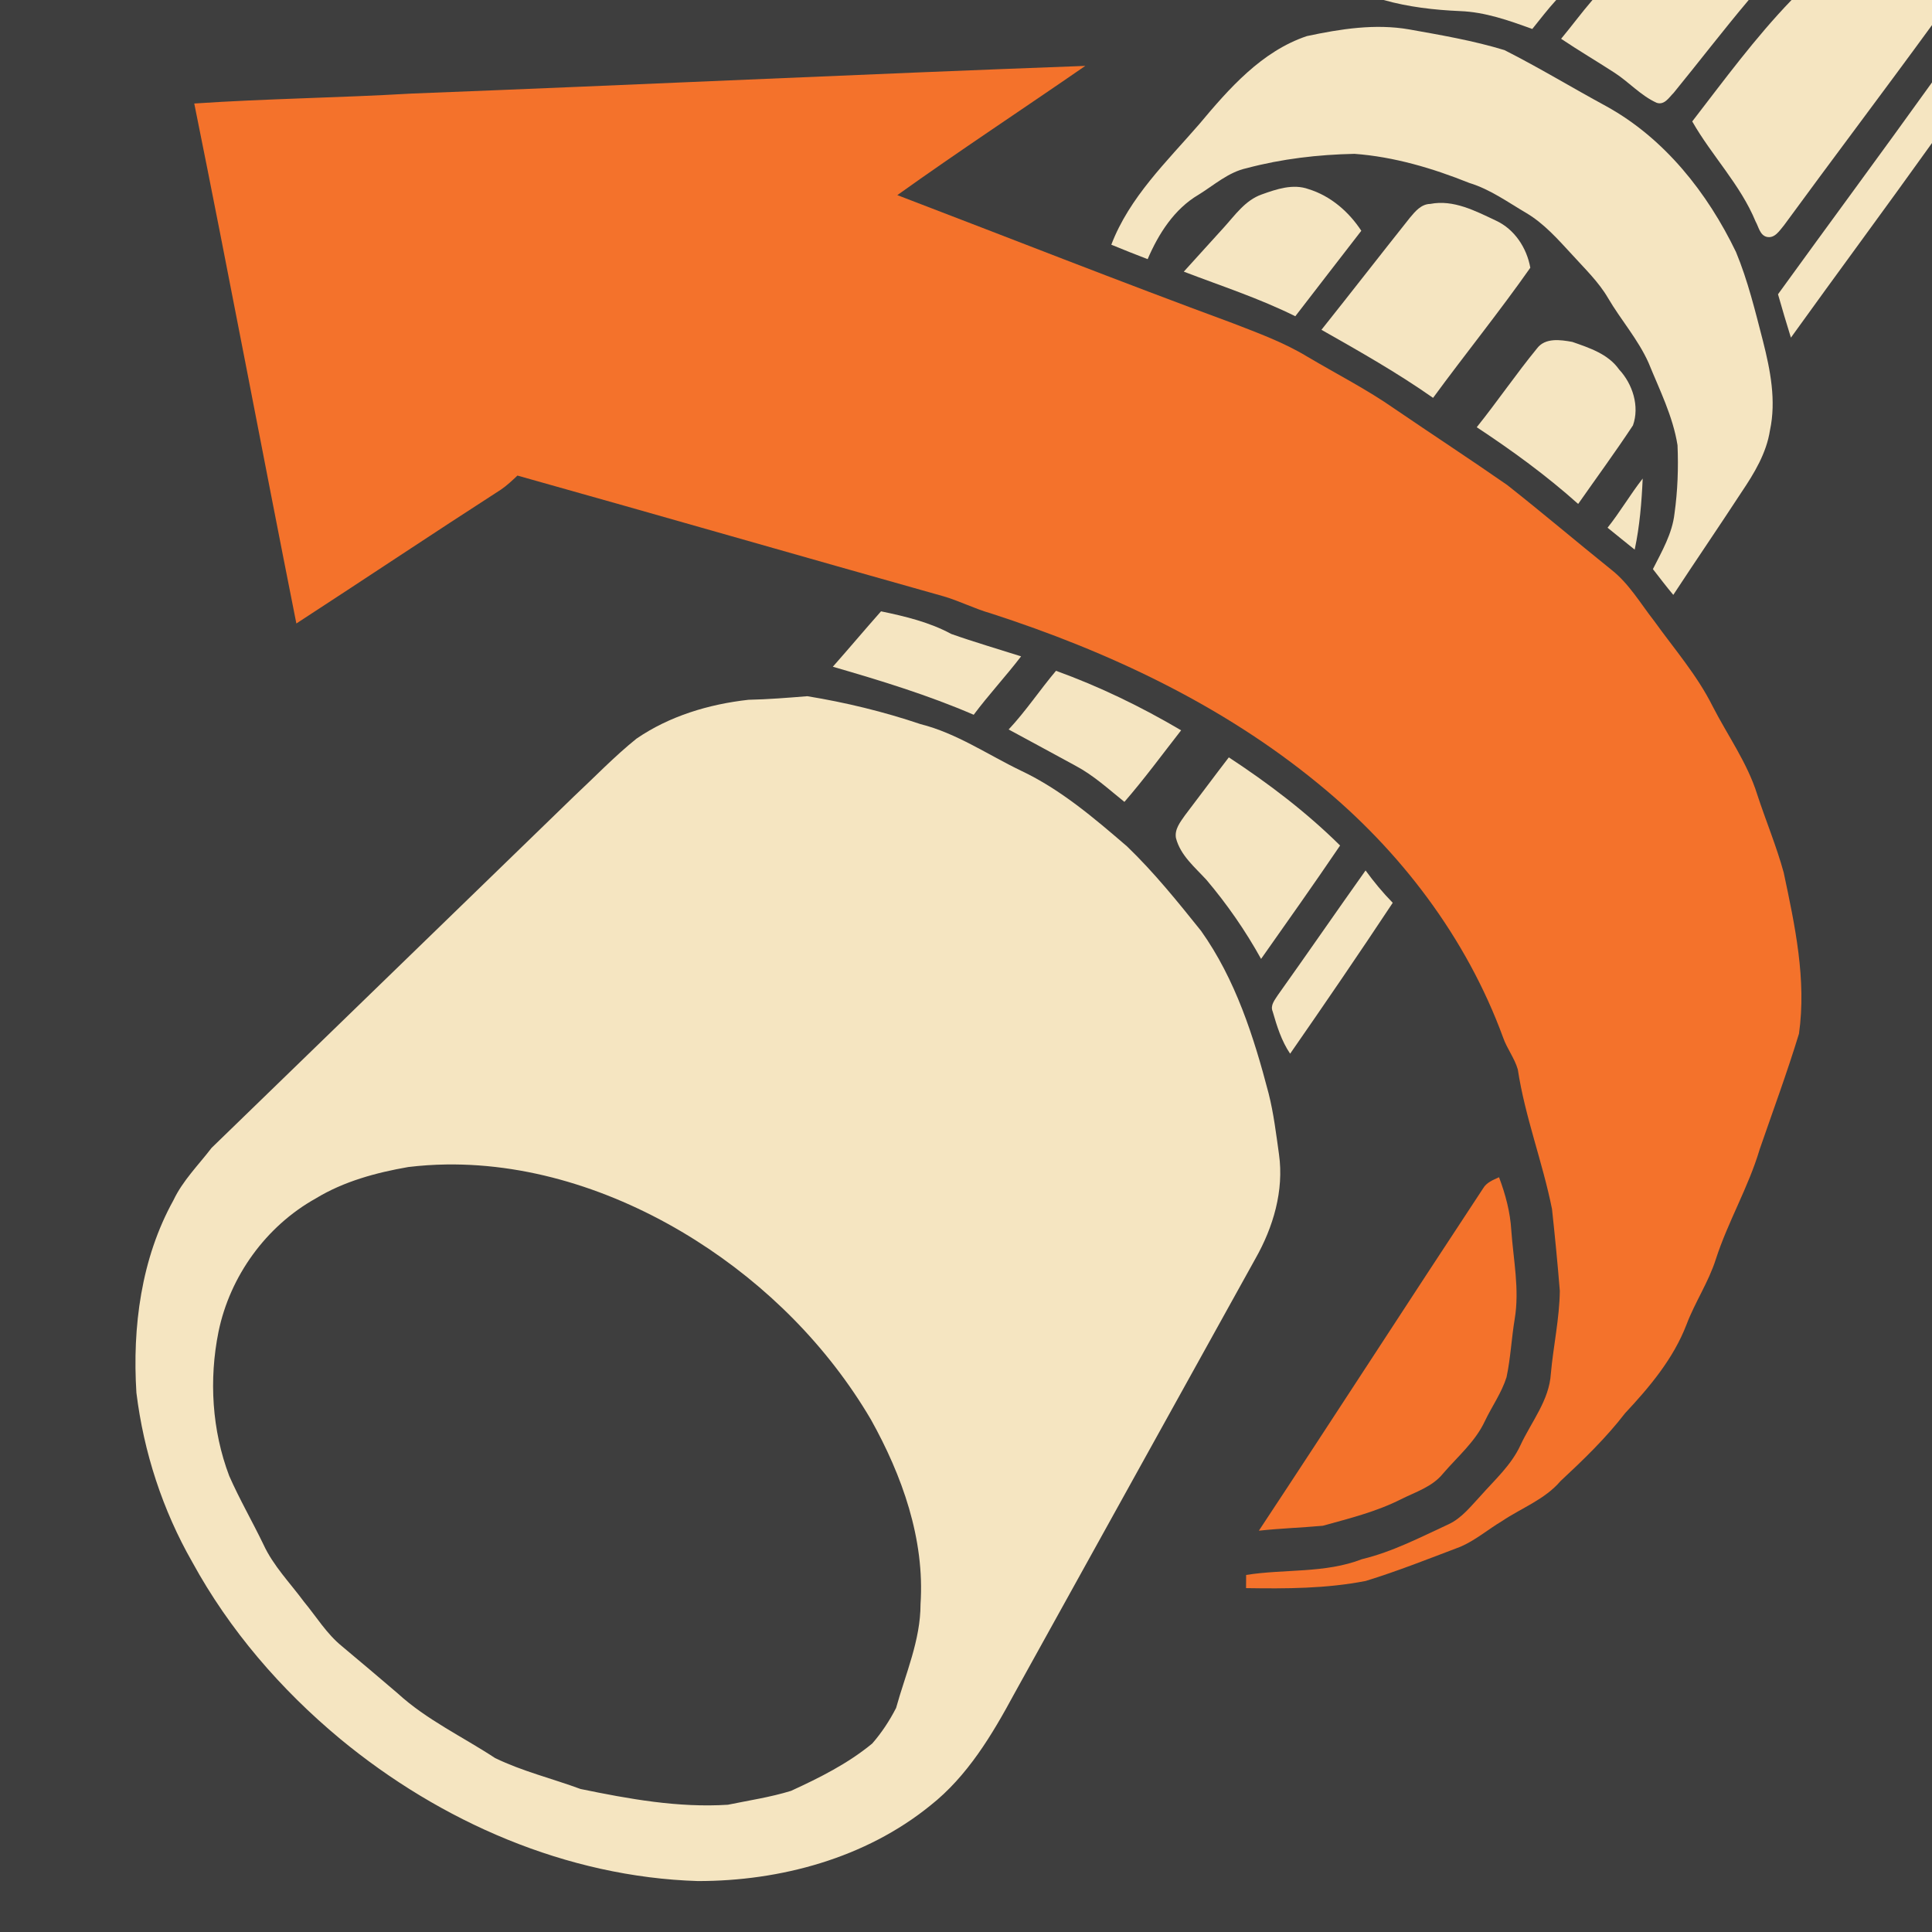 <?xml version="1.0" encoding="UTF-8" standalone="no"?>
<svg
   xmlns:dc="http://purl.org/dc/elements/1.1/"
   xmlns:cc="http://creativecommons.org/ns#"
   xmlns:rdf="http://www.w3.org/1999/02/22-rdf-syntax-ns#"
   xmlns:svg="http://www.w3.org/2000/svg"
   xmlns="http://www.w3.org/2000/svg"
   xmlns:sodipodi="http://sodipodi.sourceforge.net/DTD/sodipodi-0.dtd"
   xmlns:inkscape="http://www.inkscape.org/namespaces/inkscape"
   width="1280"
   height="1280"
   viewBox="0 0 1024 1024"
   version="1.1"
   id="svg2"
   inkscape:version="0.48.1 "
   sodipodi:docname="kill_while_spunup.svg">
  <defs
     id="defs42" />
  <sodipodi:namedview
     pagecolor="#ffffff"
     bordercolor="#666666"
     borderopacity="1"
     objecttolerance="10"
     gridtolerance="10"
     guidetolerance="10"
     inkscape:pageopacity="0"
     inkscape:pageshadow="2"
     inkscape:window-width="1920"
     inkscape:window-height="1018"
     id="namedview40"
     showgrid="false"
     inkscape:snap-page="true"
     fit-margin-top="0"
     fit-margin-left="0"
     fit-margin-right="0"
     fit-margin-bottom="0"
     inkscape:zoom="0.6609375"
     inkscape:cx="466.00473"
     inkscape:cy="640"
     inkscape:window-x="-8"
     inkscape:window-y="-8"
     inkscape:window-maximized="1"
     inkscape:current-layer="layer1" />
  <g
     inkscape:groupmode="layer"
     id="layer1"
     inkscape:label="background">
    <rect
       style="fill:#3e3e3e;fill-opacity:1;stroke:none"
       id="rect3021"
       width="1024"
       height="1024"
       x="0"
       y="0" />
  </g>
  <g
     inkscape:groupmode="layer"
     id="layer2"
     inkscape:label="foreground">
    <path
       d="m 733.34,0 91.48,0 c -4.48,4.92 -8.52,10.18 -12.68,15.36 -12.38,-4.5 -25,-9 -38.3,-9.48 C 760.16,5.28 746.54,3.72 733.34,0 z"
       id="path6"
       inkscape:connector-curvature="0"
       style="fill:#f5e5c1" />
    <path
       d="m 844.04,0 82.8,0 c -13.56,16.1 -26.38,32.82 -39.7,49.14 -2.48,2.46 -4.96,6.76 -9.08,5.34 -8.48,-3.84 -14.72,-11.04 -22.44,-16 C 846.26,32.42 836.66,26.76 827.42,20.56 833.06,13.78 838.28,6.68 844.04,0 z"
       id="path8"
       inkscape:connector-curvature="0"
       style="fill:#f5e5c1" />
    <path
       d="m 949.56,0 74.44,0 0,13.3 c -25.92,35.54 -52.48,70.62 -78.46,106.14 -2.34,2.76 -4.9,7.12 -9.18,6.1 -3.6,-0.94 -4.24,-5.3 -5.84,-8.1 C 922.46,97.88 907.28,82.56 896.92,64.36 913.86,42.42 930.28,20 949.56,0 z"
       id="path10"
       inkscape:connector-curvature="0"
       style="fill:#f5e5c1" />
    <path
       d="m 692.72,19.12 c 17.76,-3.78 36.14,-6.68 54.24,-3.52 16.92,3.02 33.98,5.94 50.44,10.96 18.4,9.3 36.02,20.04 54.16,29.86 30.8,17.06 53.44,45.82 68.54,77.12 6.34,15.28 10.2,31.38 14.34,47.34 3.88,15.32 7.06,31.48 3.68,47.2 -1.86,12.1 -8.36,22.82 -15.1,32.82 -11.9,18.22 -24.2,36.2 -36.14,54.4 -3.74,-4.46 -7.24,-9.08 -10.8,-13.66 4.74,-9.4 10.26,-18.82 11.44,-29.46 1.68,-11.98 2.12,-24.16 1.6,-36.22 -2.44,-15.34 -9.54,-29.38 -15.34,-43.64 -5.54,-12.42 -14.66,-22.7 -21.5,-34.38 -5.08,-8.68 -12.42,-15.64 -19.1,-23.04 -7.38,-7.98 -14.7,-16.34 -24.14,-21.96 -9.84,-5.76 -19.2,-12.6 -30.24,-15.96 -19.48,-7.82 -39.9,-13.88 -60.9,-15.44 -19.24,0.4 -38.52,2.64 -57.14,7.6 -9.76,2.12 -17.28,9.02 -25.56,14.1 -12.84,7.58 -21.18,20.72 -26.92,34.12 -6.46,-2.46 -12.88,-5.04 -19.26,-7.66 9.58,-25.14 29.34,-43.96 46.58,-63.86 15.78,-18.86 33.1,-38.68 57.12,-46.72 z"
       id="path12"
       inkscape:connector-curvature="0"
       style="fill:#f5e5c1" />
    <path
       d="m 217.96,49.6 c 119.1,-4.62 238.18,-10.28 357.28,-14.68 -33.16,22.92 -66.86,45.06 -99.64,68.5 59.18,22.62 118.14,45.9 177.6,67.82 13.48,5.22 27.18,10.22 39.6,17.74 15.5,9.2 31.64,17.38 46.44,27.74 19.82,13.52 39.9,26.64 59.6,40.34 18.62,14.68 36.72,30.04 55.2,44.9 9.4,7.38 15.42,17.86 22.68,27.14 10.64,14.82 22.76,28.72 30.96,45.14 7.98,15.6 18.44,30.04 23.7,46.9 4.52,13.82 10.18,27.3 14.02,41.34 5.94,27.96 12.14,56.74 8.1,85.4 -6.28,20.6 -13.78,40.86 -20.82,61.24 -5.96,20.14 -16.82,38.36 -23.26,58.32 -3.86,12.14 -11.08,22.8 -15.56,34.68 -6.92,18 -19.5,32.98 -32.52,46.9 -10.14,13.16 -22.1,24.7 -34.22,35.98 -8.34,9.78 -20.68,14.24 -31.1,21.26 -7.38,4.4 -14.02,10.14 -21.98,13.56 -16.64,6.3 -33.18,12.9 -50.18,18.12 -20.84,4.08 -42.26,4.14 -63.42,3.8 0,-2.34 0.02,-4.66 0.04,-6.98 20.42,-3.24 41.8,-0.76 61.4,-8.36 16.2,-3.9 31,-11.62 46.04,-18.58 6.98,-3.3 11.74,-9.58 16.9,-15.06 7.52,-8.5 16.22,-16.26 21.06,-26.76 5.78,-12.46 15.28,-23.8 16.12,-38.04 1.32,-14.62 4.56,-29.1 4.74,-43.8 -1.16,-14.46 -2.58,-28.92 -4.14,-43.36 -4.98,-24.9 -14.3,-48.82 -18.12,-73.96 -1.74,-6.06 -5.8,-11.1 -7.84,-17.04 C 777.28,497 742.1,450.74 698.66,415.34 647.86,373.58 587.36,345.22 525.1,325.08 c -8.52,-2.42 -16.42,-6.5 -24.92,-9 -75.34,-21.18 -150.56,-42.88 -225.92,-64.02 -2.78,2.62 -5.56,5.26 -8.72,7.42 -36.32,23.4 -72.24,47.44 -108.46,70.98 -18.26,-91.84 -35.56,-183.86 -54.12,-275.6 38.3,-2.58 76.7,-3.02 115,-5.26 z"
       id="path14"
       inkscape:connector-curvature="0"
       style="fill:#f4722b" />
    <path
       d="M 942.38,155.96 C 969.5,118.46 997.04,81.28 1024,43.68 l 0,32.12 c -24.7,34.56 -50,68.66 -74.78,103.16 -2.4,-7.64 -4.64,-15.32 -6.84,-23 z"
       id="path16"
       inkscape:connector-curvature="0"
       style="fill:#f5e5c1" />
    <path
       d="m 668.74,103.06 c 7.84,-2.82 16.6,-5.8 24.82,-2.82 11.62,3.56 21.38,11.98 27.96,22.08 -11.7,15.08 -23.32,30.2 -34.98,45.3 -19.06,-9.48 -39.3,-16.06 -59.1,-23.64 7.02,-7.82 14.16,-15.56 21.2,-23.38 5.98,-6.58 11.34,-14.46 20.1,-17.54 z"
       id="path18"
       inkscape:connector-curvature="0"
       style="fill:#f5e5c1" />
    <path
       d="m 758.06,108.08 c 12.3,-2.42 23.98,3.74 34.76,8.82 9.92,4.58 16.38,14.44 18.28,25 -16.48,23.48 -34.58,45.82 -51.54,68.98 -18.94,-13.3 -39.06,-24.68 -59.16,-36.08 15.72,-19.74 31.18,-39.66 46.88,-59.4 2.8,-3.36 6,-7.24 10.78,-7.32 z"
       id="path20"
       inkscape:connector-curvature="0"
       style="fill:#f5e5c1" />
    <path
       d="m 814.62,184.7 c 4.36,-5.84 12.46,-4.62 18.74,-3.48 9.04,3.16 19,6.38 24.78,14.6 7.2,7.7 10.96,19.54 7.36,29.64 -9.32,14.12 -19.34,27.78 -29.04,41.64 -16.78,-15.02 -34.98,-28.28 -53.76,-40.66 10.94,-13.66 20.82,-28.18 31.92,-41.74 z"
       id="path22"
       inkscape:connector-curvature="0"
       style="fill:#f5e5c1" />
    <path
       d="m 852.04,279.7 c 6.66,-8.36 12.04,-17.64 18.62,-26.06 -0.56,12.6 -1.6,25.34 -4.24,37.68 -4.84,-3.82 -9.56,-7.78 -14.38,-11.62 z"
       id="path24"
       inkscape:connector-curvature="0"
       style="fill:#f5e5c1" />
    <path
       d="m 466.96,324.02 c 12.74,2.64 25.68,5.74 37.2,11.98 12.22,4.32 24.68,7.94 37.04,11.88 -8.08,10.56 -17.16,20.3 -25.12,30.96 -24.2,-10.44 -49.38,-18.14 -74.66,-25.46 8.6,-9.72 16.94,-19.66 25.54,-29.36 z"
       id="path26"
       inkscape:connector-curvature="0"
       style="fill:#f5e5c1" />
    <path
       d="m 534.6,386.64 c 9.12,-9.74 16.5,-20.9 25.1,-31.1 23.06,8.32 45.2,19.1 66.32,31.54 -9.94,12.72 -19.46,25.74 -30.06,37.94 -8.36,-6.72 -16.34,-14.08 -25.88,-19.14 -11.84,-6.4 -23.62,-12.88 -35.48,-19.24 z"
       id="path28"
       inkscape:connector-curvature="0"
       style="fill:#f5e5c1" />
    <path
       d="m 427.9,369 c -10.4,0.84 -20.78,1.68 -31.2,1.9 -20.98,2.34 -41.85,8.6 -59.35,20.6 -11.76,9.44 -22.23,20.42 -33.25,30.7 -63.94,62.12 -127.99,124.1 -191.95,186.2 -6.96,9.1 -15.31,17.34 -20.25,27.8 -17.1,30.84 -21.8,67.22 -19.6,102 3.88,31.5 13.87,62.22 29.65,89.8 19.66,35.98 46.89,67.51 78.35,93.65 53.22,43.98 120.08,73.21 189.6,75.35 43.76,0.02 88.8,-12.15 123.2,-40.05 19.7,-15.56 32.74,-37.47 44.5,-59.25 42.62,-76.84 85.14,-153.78 127.8,-230.6 9.44,-16.62 15.2,-36.05 12.5,-55.25 -1.52,-10.82 -2.82,-21.7 -5.5,-32.3 -7.88,-30.16 -17.58,-60.49 -35.8,-86.15 -12.42,-15.5 -24.91,-31 -39.25,-44.8 -17.4,-14.96 -35.05,-30.08 -55.95,-40 -17.72,-8.48 -34.24,-19.96 -53.5,-24.8 -19.54,-6.6 -39.7,-11.48 -60,-14.8 z M 236.4,617.2 c 46.689,-0.69 92.912,15.285 132.2,40.1 37.8,23.88 70.23,56.42 92.95,95 16.6,29.74 28.65,63.43 26.35,97.95 0,19.12 -7.93,36.88 -12.95,55 -3.44,6.72 -7.67,13.15 -12.65,18.85 -12.88,10.64 -27.93,18.16 -43.05,25.1 -10.9,3.36 -22.29,5.05 -33.45,7.35 -26.3,1.68 -52.44,-3.05 -78.1,-8.35 -15.06,-5.56 -30.86,-9.38 -45.3,-16.4 -17.28,-11.36 -36.36,-20.27 -51.7,-34.35 -9.8,-8.32 -19.57,-16.7 -29.45,-24.9 -8.12,-6.58 -13.55,-15.64 -20.15,-23.6 -7.36,-9.98 -16.26,-19 -21.5,-30.4 -5.86,-12.16 -12.66,-23.89 -18.1,-36.25 -9.18,-24.2 -10.8,-51.08 -5.7,-76.4 6.06,-29.5 25.21,-56.02 51.55,-70.7 14.88,-9.06 32.01,-13.69 49.05,-16.65 6.67,-0.802 13.33,-1.251 20,-1.35 z"
       id="path30"
       style="fill:#f5e5c1"
       inkscape:connector-curvature="0" />
    <path
       d="m 628.08,432.1 c 7.78,-10.2 15.4,-20.52 23.22,-30.68 21,13.76 41.12,29.06 58.98,46.72 -13.7,20.2 -27.8,40.14 -41.88,60.1 -8.24,-14.88 -17.96,-28.9 -28.94,-41.88 -6.16,-6.74 -13.82,-12.98 -16.18,-22.2 -0.82,-4.64 2.34,-8.52 4.8,-12.06 z"
       id="path32"
       inkscape:connector-curvature="0"
       style="fill:#f5e5c1" />
    <path
       d="m 677.36,527.32 c 15.6,-21.9 30.84,-44.04 46.42,-65.96 4.4,6.04 9.16,11.8 14.4,17.14 -17.8,26.88 -36,53.5 -54.38,79.98 -4.58,-6.74 -7.02,-14.62 -9.26,-22.38 -1.4,-3.3 1.2,-6.2 2.82,-8.78 z"
       id="path34"
       inkscape:connector-curvature="0"
       style="fill:#f5e5c1" />
    <path
       d="m 786.04,629.92 c 1.82,-3.18 5.3,-4.52 8.48,-5.96 3.4,9.04 5.94,18.46 6.5,28.14 1.1,15.64 4.44,31.34 1.8,47.02 -1.7,10.22 -2.16,20.64 -4.32,30.8 -2.6,8.3 -7.76,15.48 -11.48,23.3 -5.1,10.94 -14.48,18.82 -22.2,27.82 -5.64,7 -14.48,9.7 -22.24,13.58 -13.08,6.62 -27.4,10.18 -41.46,14.06 -11.28,1.02 -22.64,1.38 -33.9,2.62 39.86,-60.3 79.02,-121.04 118.82,-181.38 z"
       id="path38"
       inkscape:connector-curvature="0"
       style="fill:#f4722b" />
  </g>
</svg>
